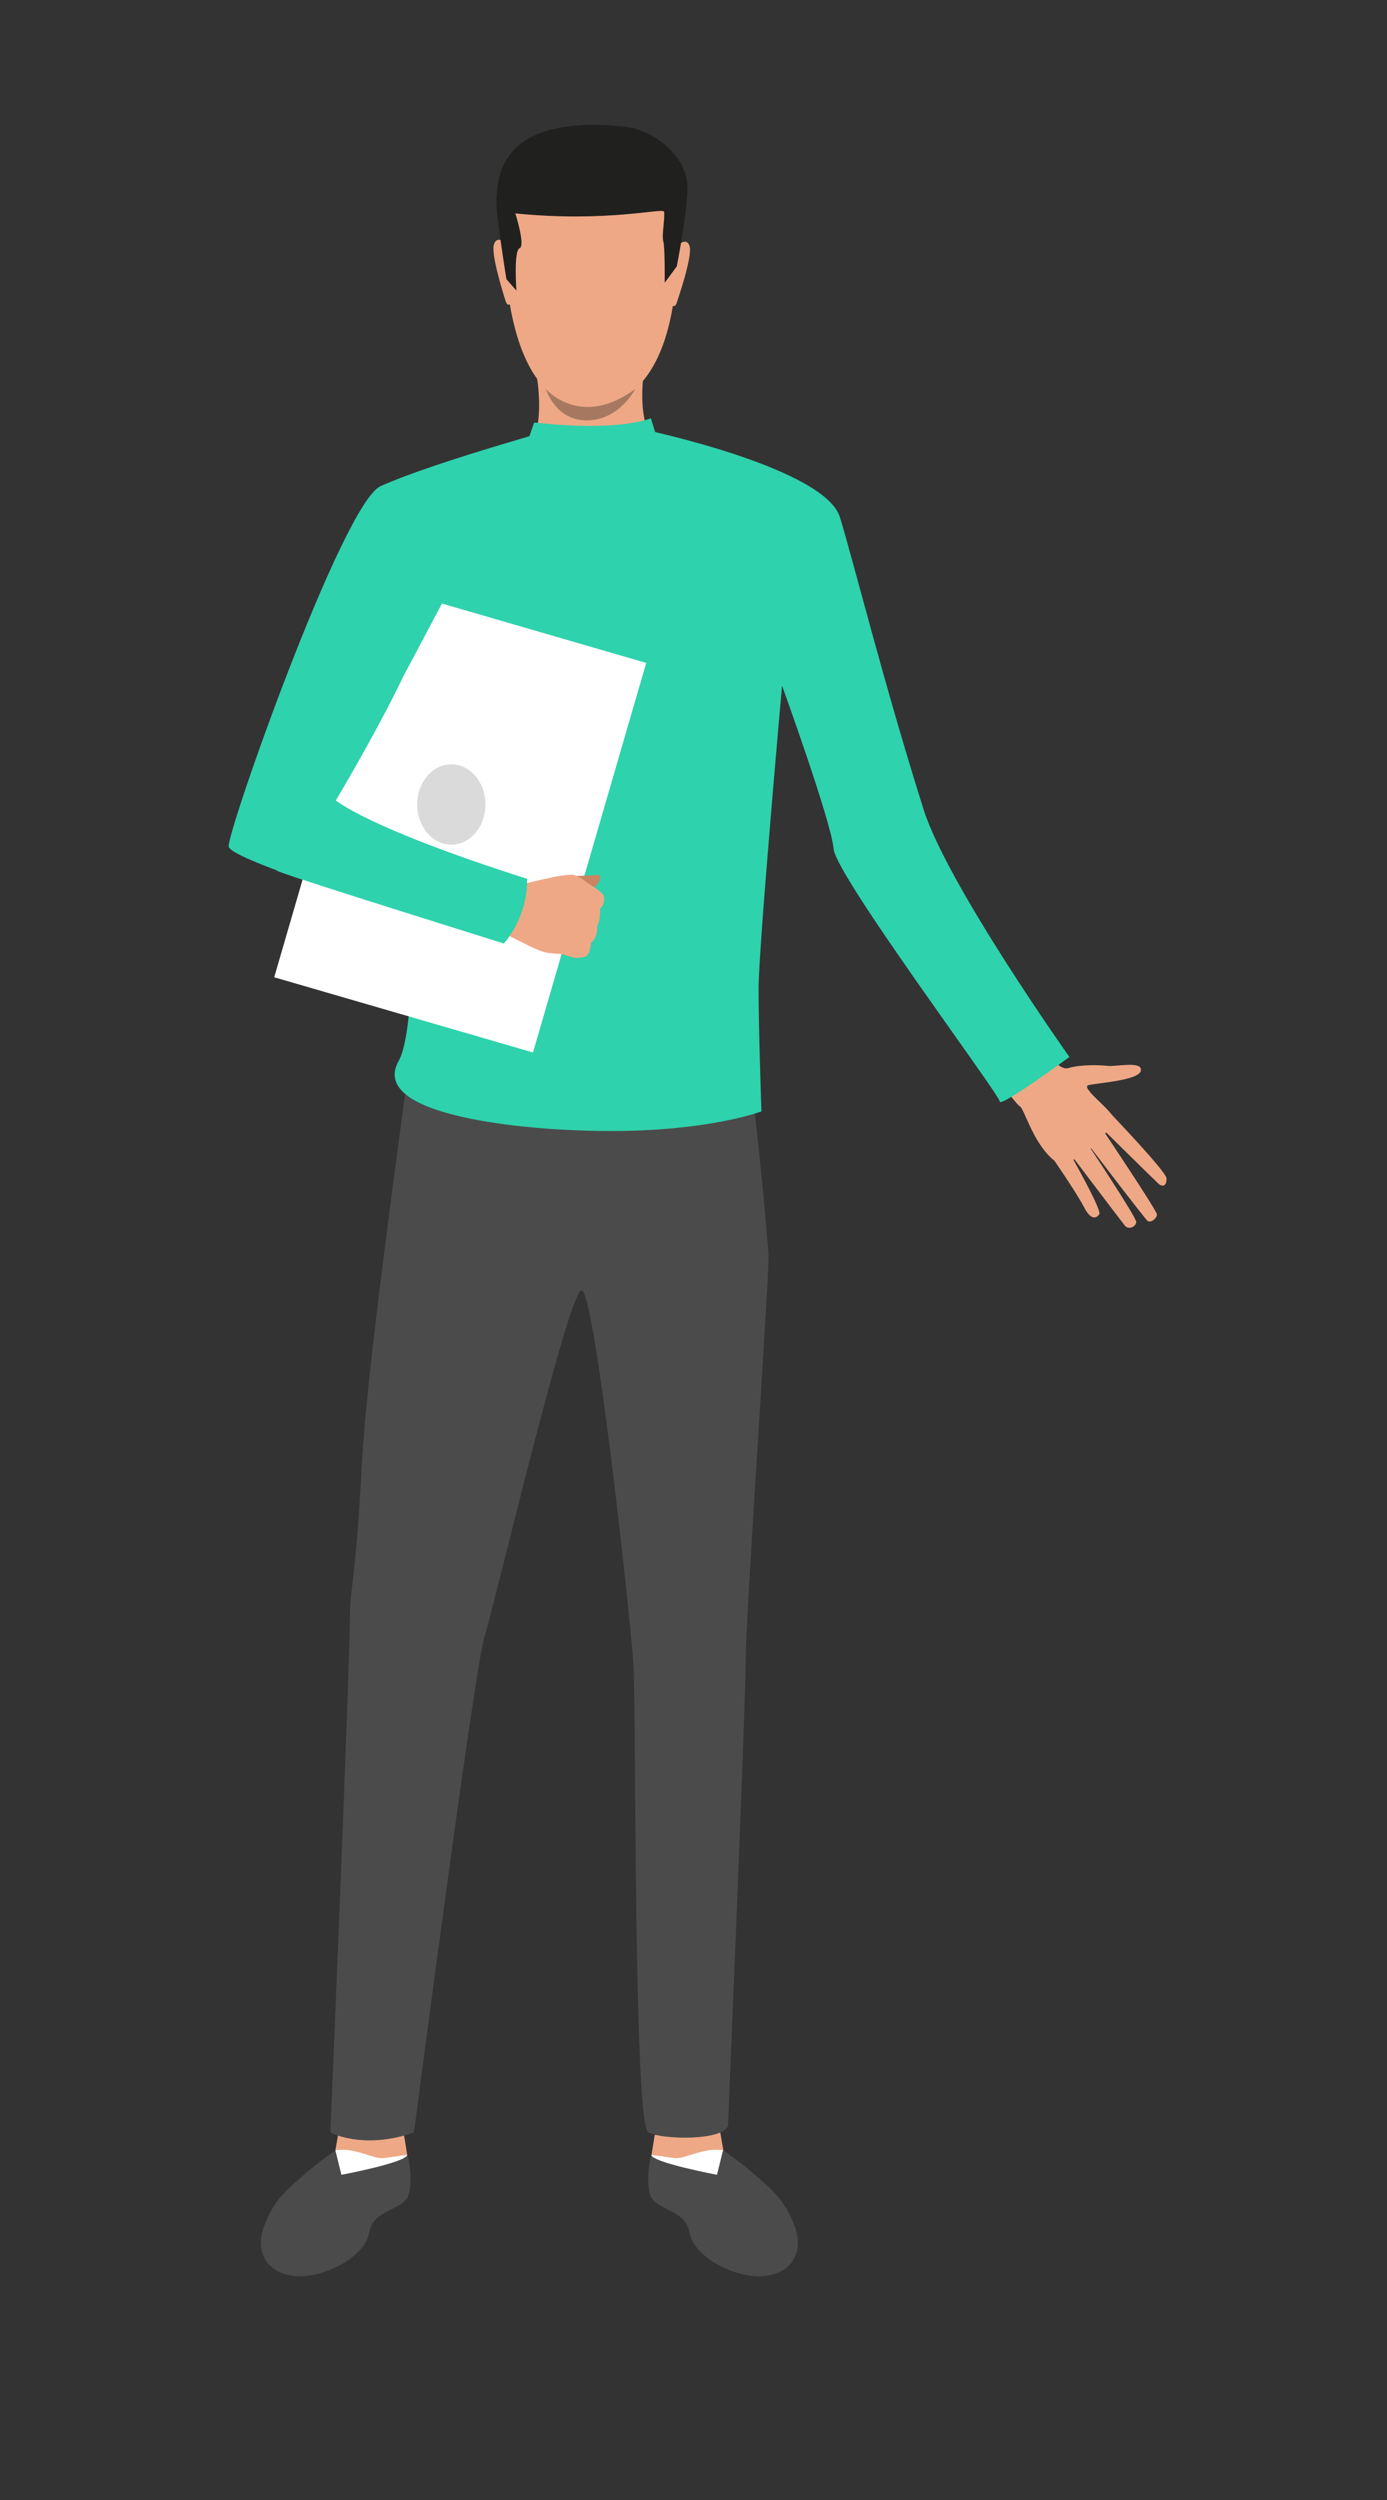 <?xml version="1.0" encoding="utf-8"?>
<!-- Generator: Adobe Illustrator 19.2.0, SVG Export Plug-In . SVG Version: 6.00 Build 0)  -->
<svg version="1.1" id="Слой_1" xmlns="http://www.w3.org/2000/svg" xmlns:xlink="http://www.w3.org/1999/xlink" x="0px" y="0px"
	 viewBox="0 0 390 703" style="enable-background:new 0 0 390 703;" xml:space="preserve">
<rect x="0" y="0" width="390" height="703" fill="#333333" stroke="none"/>
<style type="text/css">
	.st0{fill:#EEA886;}
	.st1{fill:#4B4B4B;}
	.st2{fill:#FFFFFF;}
	.st3{fill:#2ED2AC;}
	.st4{fill:#20201F;}
	.st5{fill:#A77860;}
	.st6{fill:#C98462;}
	.st7{fill:#DADADA;}
</style>
<g>
	<path class="st0" d="M292.9,292.6c0,0,3.9,8.8,7.6,7.7c3.7-1.1,9.2-0.8,10.9-0.6c2.3,0.3,9.8-1.5,9.4,1.3
		c-0.4,2.8-12.3,3.5-14.7,4.1c-2.5,0.6,6.4,6.9,7,9.3c0.6,2.4-11.8,16.4-17.3,11.4c-5.5-5-7.8-14-9-14.7c-1.2-0.7-6.3-7.9-6.3-7.9
		L292.9,292.6z"/>
	<path class="st0" d="M312.1,312.9c0,0,15.8,16.5,15.9,18.4c0.1,2-1,2.8-2.5,1.3c-1.6-1.5-15.8-15.5-15.8-15.5s15.2,22.7,15.6,24.3
		c0.2,0.9-1.6,2.6-2.6,1.9c-0.9-0.7-17.3-22.3-17.3-22.3s14.1,21.2,14.1,22.6c-0.1,1.3-2.2,2.4-3.3,0.9
		c-1.2-1.5-15.5-20.4-15.5-20.4s9.2,16.1,8.4,17.3c-0.5,0.8-2.1,2.3-4.3-2c-2.2-4.2-8.7-13.6-8.7-13.6L312.1,312.9z"/>
	<g>
		<path class="st1" d="M94.3,604.6c0,0-6.1,4.3-9.4,7.4c-3.4,3-7.9,6.3-10.7,14.1c-2.8,7.8,1.6,13.5,9.2,13.9
			c7.6,0.5,19.2-5.3,20.4-12.2c1.1-6.9,10-6.1,11.2-11c1.2-4.9-0.4-10.9-0.4-10.9L94.3,604.6z"/>
	</g>
	<g>
		<path class="st0" d="M95.3,598.9l-1,5.7c0,0,3.1,5.8,20.2,1.3l-0.9-5.6L95.3,598.9z"/>
	</g>
	<path class="st2" d="M114.5,605.9c0,0-3.9,0.5-6.6,0.9c-2.7,0.4-8.2-3.1-13.6-2.2l1.7,6.9C96,611.5,114.1,608.1,114.5,605.9z"/>
	<g>
		<path class="st1" d="M203.4,604.6c0,0,6.1,4.3,9.4,7.4c3.4,3,7.9,6.3,10.7,14.1c2.8,7.8-1.6,13.5-9.2,13.9
			c-7.6,0.5-19.2-5.3-20.4-12.2c-1.1-6.9-10-6.1-11.2-11c-1.2-4.9,0.4-10.9,0.4-10.9L203.4,604.6z"/>
	</g>
	<g>
		<path class="st0" d="M202.4,598.9l1,5.7c0,0-3.1,5.8-20.2,1.3l0.9-5.6L202.4,598.9z"/>
	</g>
	<g>
		<path class="st1" d="M209.7,466.2c0,12.5-5,131.5-5,131.5c-1.3,4.2-18.2,4-22.4,1.9c-4.2-2.1-3.4-119.2-4.2-131.8
			c-0.8-12.6-10.9-105.4-14.6-105c-3.7,0.4-24.3,87.9-27.3,97.5c-2.9,9.6-19.8,139.3-19.8,139.3c-14.3,5-23.5,0-23.5,0
			s5.5-130.7,5.5-146.3c0-5.8,1.7-10.1,3.3-40.8c1.2-23.3,7.7-71.2,12.1-104.1c0.2-1.2,0.3-2.3,0.4-3.4c0.9-6.4,1.5-11.1,1.8-13.4
			c0.1-1,0.2-1.5,0.2-1.5c1.2-0.5,2.4-1,3.7-1.5c30.6-11,89.5,0.6,89.5,0.6s0,0.3,0.1,0.8c0.1,0.7,0.2,1.7,0.4,3
			c0.3,2.9,0.8,7.2,1.4,12.2c0,0,0,0.1,0,0.1c0,0.2,0,0.3,0.1,0.5c2.1,17.9,3.1,27.7,4.7,46.7C216.5,356.8,209.7,453.6,209.7,466.2z
			"/>
	</g>
	<g>
		<path class="st3" d="M182,121c0,0,50,10.6,54.2,24.5c4.2,13.9,12.3,46.6,23.5,82.1c6.7,21.2,41,69.6,41,69.6s-19.6,14.4-19.6,12.5
			c0-1.9-46.1-63.5-46.7-71c-0.6-7.5-14.5-45.9-14.5-45.9s-6.6,73.8-6.6,85.2c0,11.4,0.8,34.5,0.8,34.5s-18.5,7.1-54.5,5.2
			c0,0-57.3-2-47.5-19.4c7.4-13.2,2.9-102,1.7-102.6c-1.1-0.6-21.1,24.5-19.1,29.3c1.9,4.8,53.6,22.1,53.6,22.1s1.5,5.6-6.5,18.2
			c0,0-77.2-22.6-77.5-27.3c-0.3-4.7,32.1-96.5,42.7-101.3c15.2-6.9,55.1-17.8,55.1-17.8L182,121z"/>
	</g>
	<path class="st2" d="M183.1,605.9c0,0,3.9,0.5,6.6,0.9c2.7,0.4,8.2-3.1,13.6-2.2l-1.7,6.9C201.7,611.5,183.5,608.1,183.1,605.9z"/>
	<path class="st0" d="M181.2,103.6c0,0-2.1,11.3,1.5,19c0,0,3.6,18-14.8,18.8c-18.4,0.8-18.8-15.7-18.8-15.7s4.4-5.9,1.5-22
		C147.6,87.6,181.2,103.6,181.2,103.6z"/>
	<g>
		<path class="st0" d="M170,38.3c0,0,23.6,3.8,20,41.5c-3.6,37.7-24.4,34.6-25.8,34.6c-1.4,0-20.9,0.7-22.4-45.4
			C141.8,69,141.2,35,170,38.3z"/>
	</g>
	<g>
		<path class="st0" d="M190.4,69.2c0,0,2.6-2.8,3.5,0c0.9,2.9-3.4,15.2-3.7,16.2c0,0-0.5,1.1-1.1,0.5
			C188.5,85.3,190.4,69.2,190.4,69.2z"/>
	</g>
	<g>
		<path class="st0" d="M142.4,68.7c0,0-2.5-2.9-3.5,0c-1,2.8,3.2,15.8,3.4,16.3c0,0,0.4,1.1,1.1,0.5C144,84.8,142.4,68.7,142.4,68.7
			z"/>
	</g>
	<g>
		<path class="st4" d="M190.3,74.9l-3.4,4.6c0,0,0.1-10.1-0.4-11.7c-0.5-1.6,0.6-7.1,0.2-8.3c-0.5-1.1-16.1,3.1-41.8,0.5
			c0,0,2.9,9.1,1.2,9.8c-1.7,0.6-0.9,11.9-0.9,11.9l-2.8-3.2c0,0-3.1-19.1-2.8-22.3c0.4-4.3-1-24.1,35.1-20.7
			c4.1,0.4,8.1,1.9,11.4,4.5c3.7,2.9,7.5,7.4,7.2,13.6C192.9,61.8,190.3,74.9,190.3,74.9z"/>
	</g>
	<path class="st5" d="M153.5,109.4c0,0,9.7,11.3,25.1,0c0,0-4.3,8.6-13.4,8.8C156.2,118.4,153.5,109.4,153.5,109.4z"/>
	
		<rect x="91.6" y="173.6" transform="matrix(0.96 0.279 -0.279 0.96 69.435 -26.965)" class="st2" width="75.8" height="114.1"/>
	<path class="st6" d="M161.8,246.3c0,0,4.8-0.1,6.2-0.3c1.5-0.2,0.5,2.9-1.2,3.5C165.1,250,161.8,246.3,161.8,246.3z"/>
	<path class="st0" d="M164.6,269c0,0-2.1,0.5-3.1,0.3c0,0-1.8-0.5-3.1-0.9c-0.4-0.1-0.8-0.2-1-0.2c-1-0.1-3.2,0-5.6-0.9
		c-2.4-0.9-10.3-5-10.3-5l2.3-7.4l1.7-5.9c0,0,13.5-3.6,15.8-3c0.2,0.1,0.4,0.1,0.6,0.2c1.9,0.7,3,2,4,2.5c0.3,0.2,3.7,2.2,3.9,3.3
		c0.2,1.6-0.2,2.8-1.1,3.5c0,0,0.3,3.1-0.8,4.9c0,0,0.4,2.9-1.7,4.7C166.1,265.2,166.1,268.2,164.6,269z"/>
	<path class="st3" d="M148.2,247.1c0,0,0.7,9.5-6.5,18.2c0,0-56.7-17.7-63.5-20.3c-6.8-2.7,24.5-85.8,24.5-85.8l23,7.8l-12.4,23.4
		c0,0-6.1,13.1-18.9,34.7C94.6,225,102.4,232.5,148.2,247.1z"/>
	<ellipse class="st7" cx="126.9" cy="226.2" rx="9.6" ry="11.3"/>
	<path class="st3" d="M188.2,134.1l-5.2-16.5c0,0-8.4,3.9-32.8,1.2l-5.5,15.8C144.6,134.6,165.5,152.9,188.2,134.1z"/>
</g>
</svg>
